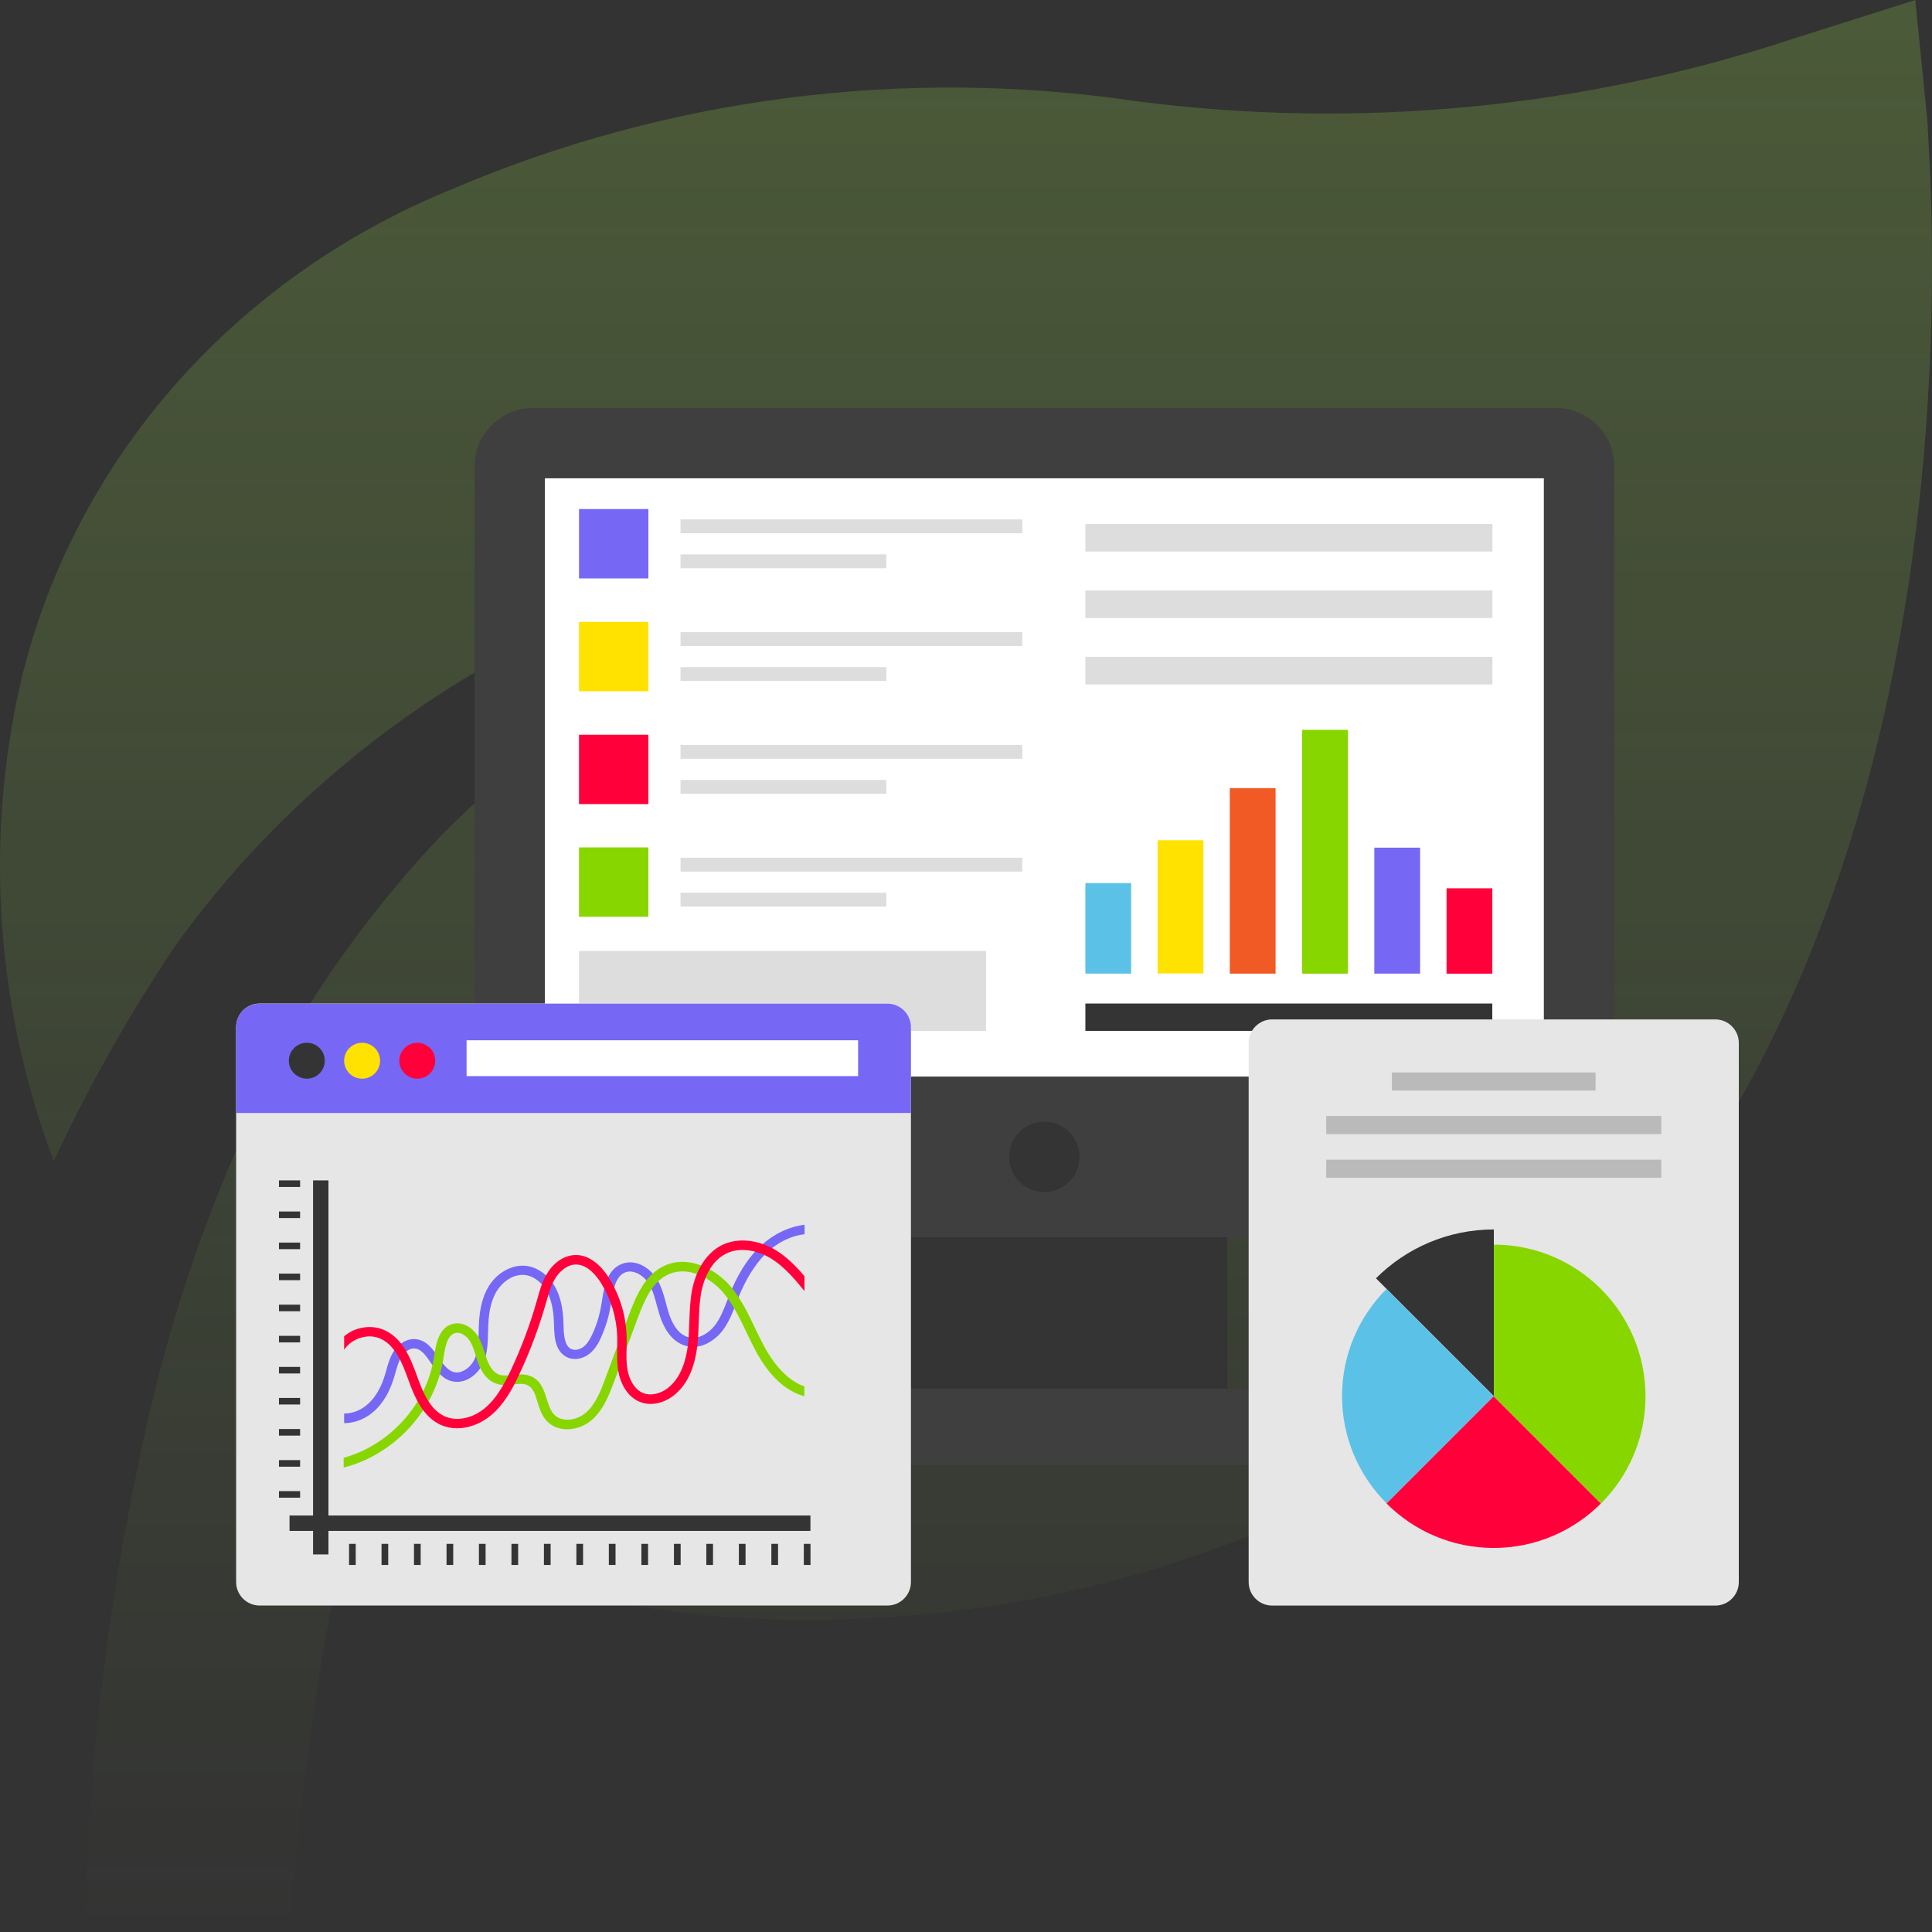 <svg width="110" height="110" viewBox="0 0 110 110" fill="none" xmlns="http://www.w3.org/2000/svg">
<rect x="0" y="0" width="110" height="110" fill="#333333" stroke="none"/>
<g clip-path="url(#clip0_380_209)">
<path opacity="0.3" d="M109.748 6.982L109.048 0L102.056 2.217C90.073 6.176 77.276 7.391 64.706 5.763C51.497 3.814 37.978 5.546 25.782 10.751C19.318 13.369 13.644 17.483 9.278 22.719C4.912 27.956 1.992 34.147 0.785 40.73C-0.78 49.235 0.003 57.98 3.058 66.111C5.025 61.889 7.323 57.813 9.934 53.919C15.855 45.634 24.059 39.058 33.649 34.912C42.887 30.901 52.985 29.003 63.133 29.37C53.472 30.775 44.224 34.078 35.98 39.068C32.002 41.444 28.361 44.294 25.142 47.547C22.063 50.798 19.349 54.345 17.042 58.131C12.71 66.044 9.628 74.522 7.894 83.29C6.025 92.086 5.011 101.027 4.864 110H16.518C17.066 101.953 18.214 93.953 19.956 86.061C28.04 90.212 37.106 92.33 46.293 92.212C54.861 92.206 63.341 90.567 71.232 87.391C115.574 69.38 109.748 9.476 109.748 6.982Z" fill="url(#paint0_linear_380_209)"/>
<path d="M49.038 70.439H69.88V79.062H49.038V70.439Z" fill="#343434"/>
<path d="M76.287 81.07V83.403H42.625V81.07C42.625 79.96 43.521 79.064 44.63 79.064H74.282C75.391 79.064 76.287 79.967 76.287 81.07Z" fill="#3F3F3F"/>
<path d="M91.913 26.565V67.098C91.913 68.943 90.416 70.44 88.571 70.44H30.358C28.513 70.44 27.016 68.943 27.016 67.098V26.565C27.016 24.72 28.513 23.223 30.358 23.223H88.571C90.416 23.223 91.913 24.72 91.913 26.565Z" fill="#3F3F3F"/>
<path d="M31.024 27.232H87.9V61.295H31.024V27.232Z" fill="white"/>
<path d="M61.465 65.867C61.465 66.976 60.569 67.872 59.459 67.872C58.35 67.872 57.454 66.976 57.454 65.867C57.454 64.757 58.35 63.861 59.459 63.861C60.569 63.861 61.465 64.757 61.465 65.867Z" fill="#343434"/>
<path d="M61.797 50.279H64.404V55.433H61.797V50.279Z" fill="#5CC1E6"/>
<path d="M65.911 47.84H68.517V55.426H65.911V47.84Z" fill="#FFE200"/>
<path d="M70.019 44.873H72.626V55.434H70.019V44.873Z" fill="#F15A24"/>
<path d="M74.139 41.553H76.746V55.436H74.139V41.553Z" fill="#88D600"/>
<path d="M78.248 48.262H80.855V55.434H78.248V48.262Z" fill="#7668F4"/>
<path d="M82.361 50.576H84.968V55.436H82.361V50.576Z" fill="#FF003B"/>
<path d="M61.797 57.137H84.965V58.694H61.797V57.137Z" fill="#343434"/>
<path d="M61.797 37.398H84.972V38.969H61.797V37.398Z" fill="#DDDDDD"/>
<path d="M61.797 33.617H84.972V35.188H61.797V33.617Z" fill="#DDDDDD"/>
<path d="M61.797 29.832H84.972V31.403H61.797V29.832Z" fill="#DDDDDD"/>
<path d="M32.967 28.982H36.917V32.933H32.967V28.982Z" fill="#7668F4"/>
<path d="M32.967 35.408H36.917V39.359H32.967V35.408Z" fill="#FFE200"/>
<path d="M32.967 41.832H36.917V45.782H32.967V41.832Z" fill="#FF003B"/>
<path d="M32.967 48.248H36.917V52.198H32.967V48.248Z" fill="#88D600"/>
<path d="M38.746 29.572H58.203V30.361H38.746V29.572Z" fill="#DDDDDD"/>
<path d="M38.746 31.564H50.463V32.353H38.746V31.564Z" fill="#DDDDDD"/>
<path d="M38.746 35.994H58.203V36.783H38.746V35.994Z" fill="#DDDDDD"/>
<path d="M38.746 37.982H50.463V38.771H38.746V37.982Z" fill="#DDDDDD"/>
<path d="M38.746 42.412H58.203V43.201H38.746V42.412Z" fill="#DDDDDD"/>
<path d="M38.746 44.406H50.463V45.195H38.746V44.406Z" fill="#DDDDDD"/>
<path d="M38.746 48.836H58.203V49.625H38.746V48.836Z" fill="#DDDDDD"/>
<path d="M38.746 50.828H50.463V51.617H38.746V50.828Z" fill="#DDDDDD"/>
<path d="M32.967 54.143H56.141V58.694H32.967V54.143Z" fill="#DDDDDD"/>
<path d="M99 59.378V90.079C99 90.814 98.398 91.415 97.663 91.415H72.43C71.695 91.415 71.093 90.814 71.093 90.079V59.378C71.093 58.643 71.695 58.041 72.43 58.041H97.663C98.398 58.041 99 58.643 99 59.378Z" fill="#E6E6E6"/>
<path d="M85.053 70C82.433 70 80.06 71.063 78.342 72.781L85.053 79.492V70Z" fill="#343434"/>
<path d="M78.944 73.387C77.379 74.951 76.41 77.11 76.41 79.489C76.41 81.869 77.379 84.028 78.944 85.592L85.046 79.489L78.944 73.387Z" fill="#5CC1E6"/>
<path d="M78.943 85.601C80.507 87.165 82.666 88.134 85.046 88.134C87.426 88.134 89.585 87.165 91.149 85.601L85.046 79.498L78.943 85.601Z" fill="#FF003B"/>
<path d="M85.053 70.863V79.499L91.156 85.602C92.72 84.038 93.689 81.879 93.689 79.499C93.682 74.733 89.819 70.863 85.053 70.863Z" fill="#88D600"/>
<path d="M75.509 66.027H94.586V67.057H75.509V66.027Z" fill="#BABABA"/>
<path d="M75.509 63.541H94.586V64.57H75.509V63.541Z" fill="#BABABA"/>
<path d="M79.249 61.062H90.846V62.092H79.249V61.062Z" fill="#BABABA"/>
<path d="M51.865 58.474V90.077C51.865 90.812 51.264 91.413 50.529 91.413H14.781C14.046 91.413 13.444 90.812 13.444 90.077V58.474C13.444 57.738 14.046 57.137 14.781 57.137H50.529C51.264 57.137 51.865 57.738 51.865 58.474Z" fill="#E6E6E6"/>
<path d="M51.865 63.368V58.481C51.865 57.746 51.264 57.145 50.529 57.145H14.781C14.046 57.145 13.444 57.746 13.444 58.481V63.368H51.865Z" fill="#7668F4"/>
<path d="M26.565 59.23H48.857V61.269H26.565V59.23Z" fill="white"/>
<path d="M18.491 60.394C18.491 60.955 18.036 61.416 17.468 61.416C16.907 61.416 16.445 60.955 16.445 60.394C16.445 59.826 16.907 59.371 17.468 59.371C18.036 59.371 18.491 59.826 18.491 60.394Z" fill="#343434"/>
<path d="M21.64 60.394C21.64 60.955 21.185 61.416 20.617 61.416C20.055 61.416 19.594 60.955 19.594 60.394C19.594 59.826 20.055 59.371 20.617 59.371C21.185 59.371 21.64 59.826 21.64 60.394Z" fill="#FFE200"/>
<path d="M24.781 60.394C24.781 60.955 24.326 61.416 23.758 61.416C23.197 61.416 22.735 60.955 22.735 60.394C22.735 59.826 23.197 59.371 23.758 59.371C24.326 59.371 24.781 59.826 24.781 60.394Z" fill="#FF003B"/>
<path d="M17.825 67.207H18.701V88.503H17.825V67.207Z" fill="#343434"/>
<path d="M19.873 87.9H20.254V89.103H19.873V87.9Z" fill="#343434"/>
<path d="M21.723 87.9H22.104V89.103H21.723V87.9Z" fill="#343434"/>
<path d="M23.571 87.9H23.952V89.103H23.571V87.9Z" fill="#343434"/>
<path d="M25.424 87.9H25.805V89.103H25.424V87.9Z" fill="#343434"/>
<path d="M27.268 87.9H27.648V89.103H27.268V87.9Z" fill="#343434"/>
<path d="M29.12 87.9H29.501V89.103H29.12V87.9Z" fill="#343434"/>
<path d="M30.969 87.9H31.35V89.103H30.969V87.9Z" fill="#343434"/>
<path d="M32.817 87.9H33.198V89.103H32.817V87.9Z" fill="#343434"/>
<path d="M34.665 87.9H35.046V89.103H34.665V87.9Z" fill="#343434"/>
<path d="M36.518 87.9H36.899V89.103H36.518V87.9Z" fill="#343434"/>
<path d="M38.372 87.9H38.753V89.103H38.372V87.9Z" fill="#343434"/>
<path d="M40.215 87.9H40.596V89.103H40.215V87.9Z" fill="#343434"/>
<path d="M42.068 87.9H42.449V89.103H42.068V87.9Z" fill="#343434"/>
<path d="M43.918 87.9H44.299V89.103H43.918V87.9Z" fill="#343434"/>
<path d="M45.766 87.9H46.147V89.103H45.766V87.9Z" fill="#343434"/>
<path d="M15.883 67.207H17.087V67.581H15.883V67.207Z" fill="#343434"/>
<path d="M15.883 68.977H17.087V69.351H15.883V68.977Z" fill="#343434"/>
<path d="M15.883 70.748H17.087V71.122H15.883V70.748Z" fill="#343434"/>
<path d="M15.883 72.514H17.087V72.888H15.883V72.514Z" fill="#343434"/>
<path d="M15.883 74.283H17.087V74.658H15.883V74.283Z" fill="#343434"/>
<path d="M15.883 76.057H17.087V76.431H15.883V76.057Z" fill="#343434"/>
<path d="M15.883 77.826H17.087V78.2H15.883V77.826Z" fill="#343434"/>
<path d="M15.883 79.592H17.087V79.966H15.883V79.592Z" fill="#343434"/>
<path d="M15.883 81.363H17.087V81.738H15.883V81.363Z" fill="#343434"/>
<path d="M15.883 83.133H17.087V83.507H15.883V83.133Z" fill="#343434"/>
<path d="M15.883 84.898H17.087V85.273H15.883V84.898Z" fill="#343434"/>
<path d="M16.484 86.287H46.142V87.163H16.484V86.287Z" fill="#343434"/>
<path d="M43.123 71.121C42.494 71.769 41.966 72.625 41.525 73.741L41.398 74.062C41.198 74.583 41.004 75.078 40.683 75.486C40.349 75.913 39.754 76.281 39.199 76.134C38.564 75.974 38.243 75.252 38.103 74.844C38.036 74.637 37.976 74.43 37.922 74.216C37.802 73.761 37.675 73.293 37.428 72.865C37.033 72.197 36.191 71.649 35.403 71.963C34.547 72.297 34.393 73.306 34.266 74.115L34.239 74.282C34.146 74.844 33.985 75.392 33.752 75.907C33.631 76.174 33.477 76.475 33.237 76.669C33.056 76.816 32.762 76.916 32.528 76.809C32.161 76.642 32.1 76.087 32.087 75.506C32.074 74.85 32.014 74.095 31.679 73.413C31.312 72.658 30.637 72.144 29.928 72.07C29.139 71.996 28.29 72.464 27.816 73.253C27.368 74.002 27.281 74.871 27.261 75.546L27.254 75.84C27.241 76.388 27.228 76.909 27.027 77.371C26.82 77.845 26.279 78.253 25.811 78.112C25.463 78.006 25.222 77.651 24.962 77.277C24.634 76.809 24.267 76.274 23.618 76.241C23.05 76.221 22.596 76.622 22.368 77.016C22.188 77.33 22.087 77.665 22.001 77.992L21.927 78.253C21.706 78.988 21.379 79.556 20.951 79.937C20.557 80.298 20.055 80.485 19.594 80.479V81.027H19.608C20.203 81.027 20.824 80.779 21.312 80.338C21.814 79.884 22.194 79.235 22.442 78.406L22.522 78.132C22.609 77.825 22.689 77.531 22.836 77.284C22.983 77.036 23.277 76.755 23.598 76.776C23.979 76.796 24.233 77.157 24.52 77.578C24.808 77.992 25.129 78.453 25.65 78.621C26.432 78.868 27.214 78.286 27.522 77.584C27.762 77.03 27.776 76.428 27.789 75.847L27.796 75.559C27.816 74.951 27.89 74.162 28.277 73.52C28.584 73.012 29.193 72.531 29.868 72.591C30.396 72.645 30.904 73.046 31.192 73.634C31.479 74.222 31.532 74.911 31.546 75.506C31.559 76.014 31.579 76.949 32.301 77.284C32.689 77.464 33.19 77.377 33.571 77.07C33.905 76.802 34.106 76.415 34.239 76.107C34.487 75.546 34.667 74.957 34.767 74.349L34.794 74.182C34.908 73.474 35.028 72.671 35.596 72.444C36.084 72.257 36.672 72.638 36.96 73.119C37.174 73.48 37.281 73.895 37.401 74.329C37.461 74.55 37.521 74.77 37.595 74.991C37.769 75.506 38.19 76.408 39.072 76.635C39.921 76.856 40.696 76.321 41.111 75.793C41.485 75.318 41.699 74.764 41.906 74.229L42.026 73.915C42.448 72.865 42.936 72.07 43.511 71.468C44.179 70.78 44.994 70.365 45.81 70.272V69.731C44.847 69.851 43.898 70.325 43.123 71.121Z" fill="#7668F4"/>
<path d="M43.497 76.63C43.316 76.296 43.149 75.948 42.982 75.601C42.595 74.785 42.194 73.95 41.592 73.241C40.75 72.252 39.226 71.457 37.876 72.045C36.759 72.533 36.238 73.716 35.803 74.885L34.46 78.495C34.206 79.183 33.912 79.966 33.33 80.454C32.822 80.881 31.953 81.008 31.519 80.507C31.332 80.293 31.238 79.986 31.131 79.658C30.984 79.183 30.817 78.649 30.309 78.395C29.941 78.207 29.54 78.248 29.186 78.288C28.905 78.314 28.645 78.341 28.424 78.268C28.063 78.141 27.843 77.733 27.729 77.412C27.682 77.278 27.642 77.145 27.595 77.011C27.495 76.697 27.395 76.376 27.214 76.082C26.94 75.634 26.372 75.22 25.77 75.38C24.955 75.601 24.814 76.583 24.714 77.238C24.32 79.932 22.188 82.285 19.567 83V83.555C22.455 82.833 24.814 80.266 25.249 77.319C25.349 76.637 25.476 76.022 25.911 75.901C26.232 75.815 26.572 76.069 26.76 76.363C26.907 76.603 26.994 76.877 27.081 77.171C27.127 77.312 27.167 77.459 27.221 77.599C27.448 78.214 27.802 78.622 28.244 78.776C28.578 78.896 28.912 78.856 29.239 78.823C29.547 78.789 29.834 78.756 30.055 78.876C30.363 79.03 30.476 79.397 30.603 79.825C30.717 80.193 30.83 80.567 31.098 80.868C31.746 81.61 32.949 81.476 33.664 80.875C34.353 80.293 34.687 79.404 34.955 78.689L36.298 75.079C36.692 74.017 37.154 72.947 38.083 72.546C39.186 72.065 40.456 72.753 41.178 73.595C41.732 74.251 42.1 75.026 42.494 75.841C42.661 76.196 42.835 76.55 43.016 76.897C43.784 78.328 44.72 79.204 45.796 79.498V78.936C44.934 78.629 44.159 77.86 43.497 76.63Z" fill="#88D600"/>
<path d="M44.212 71.207C43.19 70.572 42.007 70.452 41.111 70.886C40.242 71.314 39.614 72.284 39.386 73.54C39.286 74.122 39.266 74.717 39.246 75.291C39.233 75.719 39.219 76.154 39.166 76.582C39.072 77.377 38.798 78.453 37.989 79.055C37.575 79.362 37.067 79.469 36.672 79.335C36.118 79.142 35.824 78.52 35.73 78.005C35.657 77.604 35.663 77.19 35.676 76.755C35.683 76.521 35.683 76.287 35.676 76.06C35.636 74.897 35.296 73.767 34.681 72.778C34.153 71.929 33.484 71.455 32.796 71.455C32.181 71.455 31.579 71.829 31.185 72.451C30.884 72.925 30.73 73.453 30.59 73.968L30.55 74.108C30.169 75.452 29.667 76.775 29.073 78.039C28.698 78.828 28.264 79.629 27.602 80.178C26.9 80.759 26.011 80.94 25.336 80.645C24.5 80.278 24.086 79.309 23.745 78.346C23.358 77.27 22.896 76.18 21.874 75.726C21.352 75.492 20.717 75.499 20.142 75.739C19.942 75.826 19.761 75.947 19.594 76.08V76.849C19.768 76.588 20.035 76.368 20.35 76.234C20.791 76.047 21.265 76.04 21.653 76.214C22.482 76.582 22.89 77.557 23.237 78.527C23.605 79.556 24.086 80.686 25.122 81.14C25.403 81.26 25.71 81.321 26.024 81.321C26.68 81.321 27.368 81.067 27.943 80.592C28.685 79.977 29.159 79.115 29.554 78.273C30.162 76.983 30.67 75.632 31.064 74.262L31.105 74.122C31.245 73.62 31.379 73.153 31.639 72.745C31.873 72.384 32.294 71.996 32.796 71.996C33.464 71.996 33.979 72.665 34.226 73.059C34.788 73.968 35.102 75.011 35.142 76.073C35.148 76.294 35.142 76.521 35.142 76.742C35.135 77.183 35.122 77.644 35.209 78.099C35.329 78.767 35.73 79.576 36.499 79.843C37.067 80.044 37.742 79.91 38.31 79.489C39.273 78.781 39.593 77.551 39.7 76.648C39.754 76.201 39.767 75.753 39.781 75.318C39.801 74.763 39.821 74.189 39.914 73.641C40.008 73.126 40.329 71.876 41.345 71.374C42.214 70.947 43.243 71.248 43.925 71.669C44.667 72.136 45.248 72.825 45.803 73.507V72.665C45.349 72.123 44.834 71.595 44.212 71.207Z" fill="#FF003B"/>
</g>
<defs>
<linearGradient id="paint0_linear_380_209" x1="55" y1="0" x2="55" y2="110" gradientUnits="userSpaceOnUse">
<stop stop-color="#83B645"/>
<stop offset="1" stop-color="#83B645" stop-opacity="0"/>
</linearGradient>
<clipPath id="clip0_380_209">
<rect width="110" height="110" fill="white"/>
</clipPath>
</defs>
</svg>
